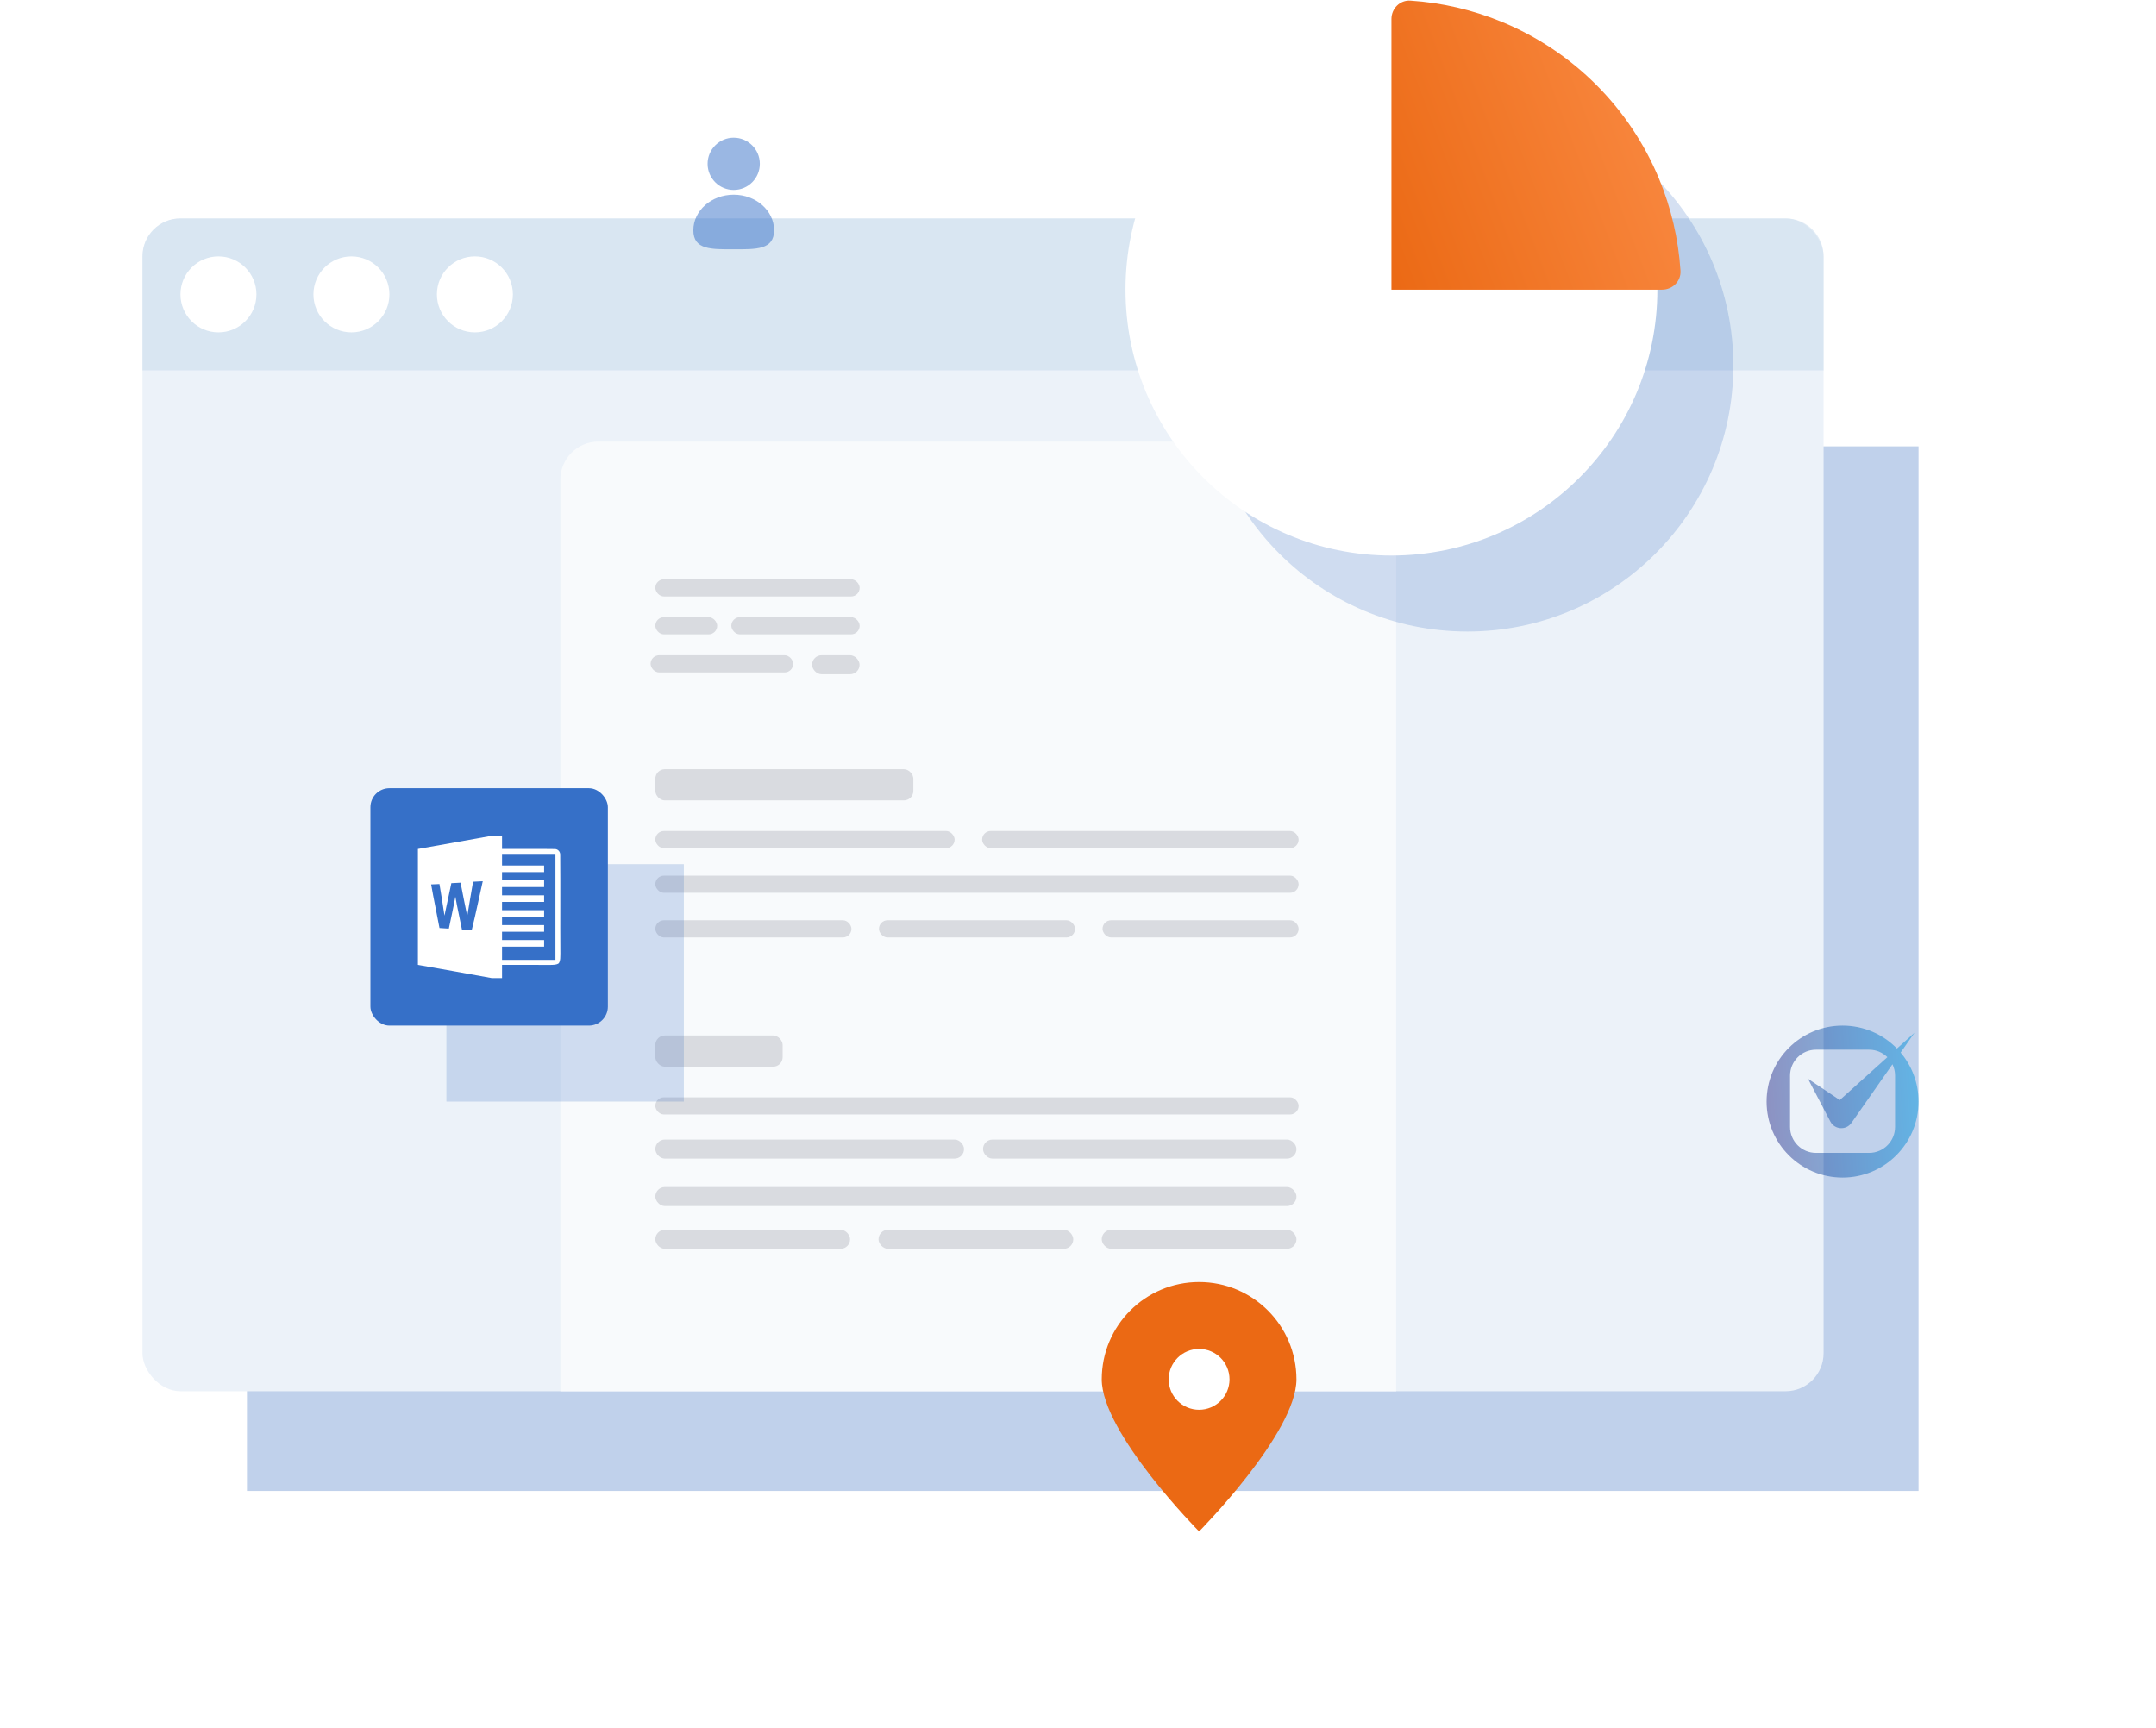 <svg width="454" height="364" viewBox="0 0 454 364" fill="none" xmlns="http://www.w3.org/2000/svg">
<g opacity="0.3" filter="url(#filter0_f)">
<rect x="52" y="94" width="352" height="220" fill="#2C66BD"/>
</g>
<rect x="30" y="46" width="354" height="247" rx="8" fill="#ECF2F9"/>
<path opacity="0.5" d="M30 54C30 49.582 33.582 46 38 46H376C380.418 46 384 49.582 384 54V78H30V54Z" fill="#C6DBED"/>
<circle cx="46" cy="62" r="8" fill="white"/>
<circle cx="74" cy="62" r="8" fill="white"/>
<circle cx="100" cy="62" r="8" fill="white"/>
<path d="M118 101C118 96.582 121.582 93 126 93H286C290.418 93 294 96.582 294 101V293H118V101Z" fill="#F8FAFC"/>
<rect opacity="0.5" x="138" y="162" width="54.327" height="6.565" rx="2" fill="#BABCC5"/>
<rect opacity="0.5" x="138" y="175.017" width="63.019" height="3.616" rx="1.808" fill="#BABCC5"/>
<rect opacity="0.5" x="138" y="122" width="43.019" height="3.616" rx="1.808" fill="#BABCC5"/>
<rect opacity="0.5" x="137" y="138" width="30.019" height="3.616" rx="1.808" fill="#BABCC5"/>
<rect opacity="0.5" x="171" y="138" width="10" height="4" rx="2" fill="#BABCC5"/>
<rect opacity="0.5" x="138" y="129.984" width="13.019" height="3.616" rx="1.808" fill="#BABCC5"/>
<rect opacity="0.5" x="154" y="129.984" width="27.019" height="3.616" rx="1.808" fill="#BABCC5"/>
<rect opacity="0.5" x="206.814" y="175.016" width="66.641" height="3.616" rx="1.808" fill="#BABCC5"/>
<rect opacity="0.5" x="138" y="184.417" width="135.455" height="3.616" rx="1.808" fill="#BABCC5"/>
<rect opacity="0.5" x="138" y="193.818" width="41.288" height="3.616" rx="1.808" fill="#BABCC5"/>
<rect opacity="0.5" x="185.083" y="193.818" width="41.288" height="3.616" rx="1.808" fill="#BABCC5"/>
<rect opacity="0.5" x="232.166" y="193.818" width="41.288" height="3.616" rx="1.808" fill="#BABCC5"/>
<rect opacity="0.5" x="138" y="218.083" width="26.801" height="6.565" rx="2" fill="#BABCC5"/>
<rect opacity="0.5" x="138" y="240" width="65" height="4" rx="2" fill="#BABCC5"/>
<rect opacity="0.5" x="207" y="240" width="66" height="4" rx="2" fill="#BABCC5"/>
<rect opacity="0.5" x="138" y="250" width="135" height="4" rx="2" fill="#BABCC5"/>
<rect opacity="0.5" x="138" y="231.099" width="135.455" height="3.616" rx="1.808" fill="#BABCC5"/>
<rect opacity="0.5" x="138" y="259" width="41" height="4" rx="2" fill="#BABCC5"/>
<rect opacity="0.5" x="185" y="259" width="41" height="4" rx="2" fill="#BABCC5"/>
<rect opacity="0.5" x="232" y="259" width="41" height="4" rx="2" fill="#BABCC5"/>
<g opacity="0.2" filter="url(#filter1_f)">
<circle cx="309" cy="77" r="56" fill="#2C66BD"/>
</g>
<circle cx="293" cy="61" r="56" fill="white"/>
<path d="M350 61C352.209 61 354.014 59.207 353.869 57.003C353.433 50.36 351.911 43.824 349.357 37.656C346.291 30.255 341.798 23.531 336.134 17.866C330.469 12.202 323.745 7.709 316.344 4.643C310.176 2.089 303.64 0.567 296.997 0.131C294.793 -0.014 293 1.791 293 4L293 61H350Z" fill="url(#paint0_linear)"/>
<g opacity="0.2" filter="url(#filter2_f)">
<rect x="94" y="182" width="50" height="50" fill="#2C66BD"/>
</g>
<rect x="78" y="166" width="50" height="50" rx="4" fill="#3670C8"/>
<g clip-path="url(#clip0)">
<path d="M103.679 176H105.717V178.791C109.363 178.812 113.007 178.752 116.65 178.812C117.427 178.731 118.037 179.349 117.966 180.144C118.024 187.016 117.952 193.892 118 200.764C117.966 201.468 118.068 202.25 117.669 202.874C117.172 203.237 116.527 203.192 115.948 203.219C112.536 203.202 109.128 203.209 105.717 203.209V206H103.587C98.4 205.03 93.199 204.141 88.001 203.209C87.998 195.071 88.001 186.933 88.001 178.798C93.226 177.863 98.454 176.952 103.679 176H103.679Z" fill="white"/>
<path d="M105.717 179.837H116.964V202.163H105.717V199.372H114.578V197.977H105.717V196.233H114.578V194.837H105.717V193.093H114.578V191.698H105.717V189.953H114.578V188.558H105.717V186.814H114.578V185.419H105.717V183.674H114.578V182.279H105.717V179.837ZM95.043 186.001C95.69 185.963 96.338 185.935 96.985 185.9C97.438 188.255 97.902 190.606 98.392 192.95C98.778 190.529 99.204 188.115 99.616 185.698C100.298 185.673 100.979 185.635 101.658 185.593C100.887 188.973 100.212 192.381 99.371 195.741C98.801 196.044 97.949 195.727 97.275 195.775C96.821 193.466 96.293 191.171 95.887 188.851C95.489 191.105 94.971 193.337 94.514 195.577C93.86 195.542 93.202 195.5 92.544 195.455C91.978 192.385 91.314 189.336 90.785 186.259C91.368 186.232 91.954 186.207 92.537 186.186C92.888 188.408 93.287 190.62 93.594 192.845C94.075 190.564 94.565 188.283 95.043 186.001Z" fill="#3670C8"/>
</g>
<path d="M273 290.5C273 301.822 252.5 322.531 252.5 322.531C252.5 322.531 232 301.822 232 290.5C232 279.178 241.178 270 252.5 270C263.822 270 273 279.178 273 290.5Z" fill="#EB6914"/>
<circle cx="252.5" cy="290.5" r="6.406" fill="white"/>
<g opacity="0.5">
<circle cx="154.5" cy="34.5" r="5.5" fill="#3670C8"/>
<path d="M163 48.5C163 52.642 159.194 52.5 154.5 52.5C149.806 52.5 146 52.642 146 48.5C146 44.358 149.806 41 154.5 41C159.194 41 163 44.358 163 48.5Z" fill="#3670C8"/>
</g>
<path opacity="0.5" fill-rule="evenodd" clip-rule="evenodd" d="M404 232C404 240.837 396.837 248 388 248C379.163 248 372 240.837 372 232C372 223.163 379.163 216 388 216C392.49 216 396.549 217.85 399.455 220.829L403.154 217.496L400.228 221.68C402.581 224.466 404 228.067 404 232ZM376.943 226.537C376.943 223.519 379.389 221.073 382.407 221.073H393.593C395.09 221.073 396.446 221.675 397.433 222.65L387.415 231.675L380.715 227.187L385.431 236.206C386.335 237.935 388.75 238.091 389.868 236.492L398.506 224.142C398.859 224.865 399.057 225.678 399.057 226.537V237.34C399.057 240.357 396.611 242.804 393.593 242.804H382.407C379.389 242.804 376.943 240.357 376.943 237.34V226.537Z" fill="url(#paint1_linear)"/>
<defs>
<filter id="filter0_f" x="2" y="44" width="452" height="320" filterUnits="userSpaceOnUse" color-interpolation-filters="sRGB">
<feFlood flood-opacity="0" result="BackgroundImageFix"/>
<feBlend mode="normal" in="SourceGraphic" in2="BackgroundImageFix" result="shape"/>
<feGaussianBlur stdDeviation="25" result="effect1_foregroundBlur"/>
</filter>
<filter id="filter1_f" x="238" y="6" width="142" height="142" filterUnits="userSpaceOnUse" color-interpolation-filters="sRGB">
<feFlood flood-opacity="0" result="BackgroundImageFix"/>
<feBlend mode="normal" in="SourceGraphic" in2="BackgroundImageFix" result="shape"/>
<feGaussianBlur stdDeviation="7.5" result="effect1_foregroundBlur"/>
</filter>
<filter id="filter2_f" x="79" y="167" width="80" height="80" filterUnits="userSpaceOnUse" color-interpolation-filters="sRGB">
<feFlood flood-opacity="0" result="BackgroundImageFix"/>
<feBlend mode="normal" in="SourceGraphic" in2="BackgroundImageFix" result="shape"/>
<feGaussianBlur stdDeviation="7.5" result="effect1_foregroundBlur"/>
</filter>
<linearGradient id="paint0_linear" x1="350.661" y1="-64.268" x2="258.567" y2="-29.472" gradientUnits="userSpaceOnUse">
<stop stop-color="#FF9654"/>
<stop offset="1" stop-color="#EB6914"/>
</linearGradient>
<linearGradient id="paint1_linear" x1="402.933" y1="222" x2="371.385" y2="224.388" gradientUnits="userSpaceOnUse">
<stop stop-color="#0797DE"/>
<stop offset="1" stop-color="#2D328D"/>
</linearGradient>
<clipPath id="clip0">
<rect width="30" height="30" fill="white" transform="translate(88 176)"/>
</clipPath>
</defs>
</svg>
